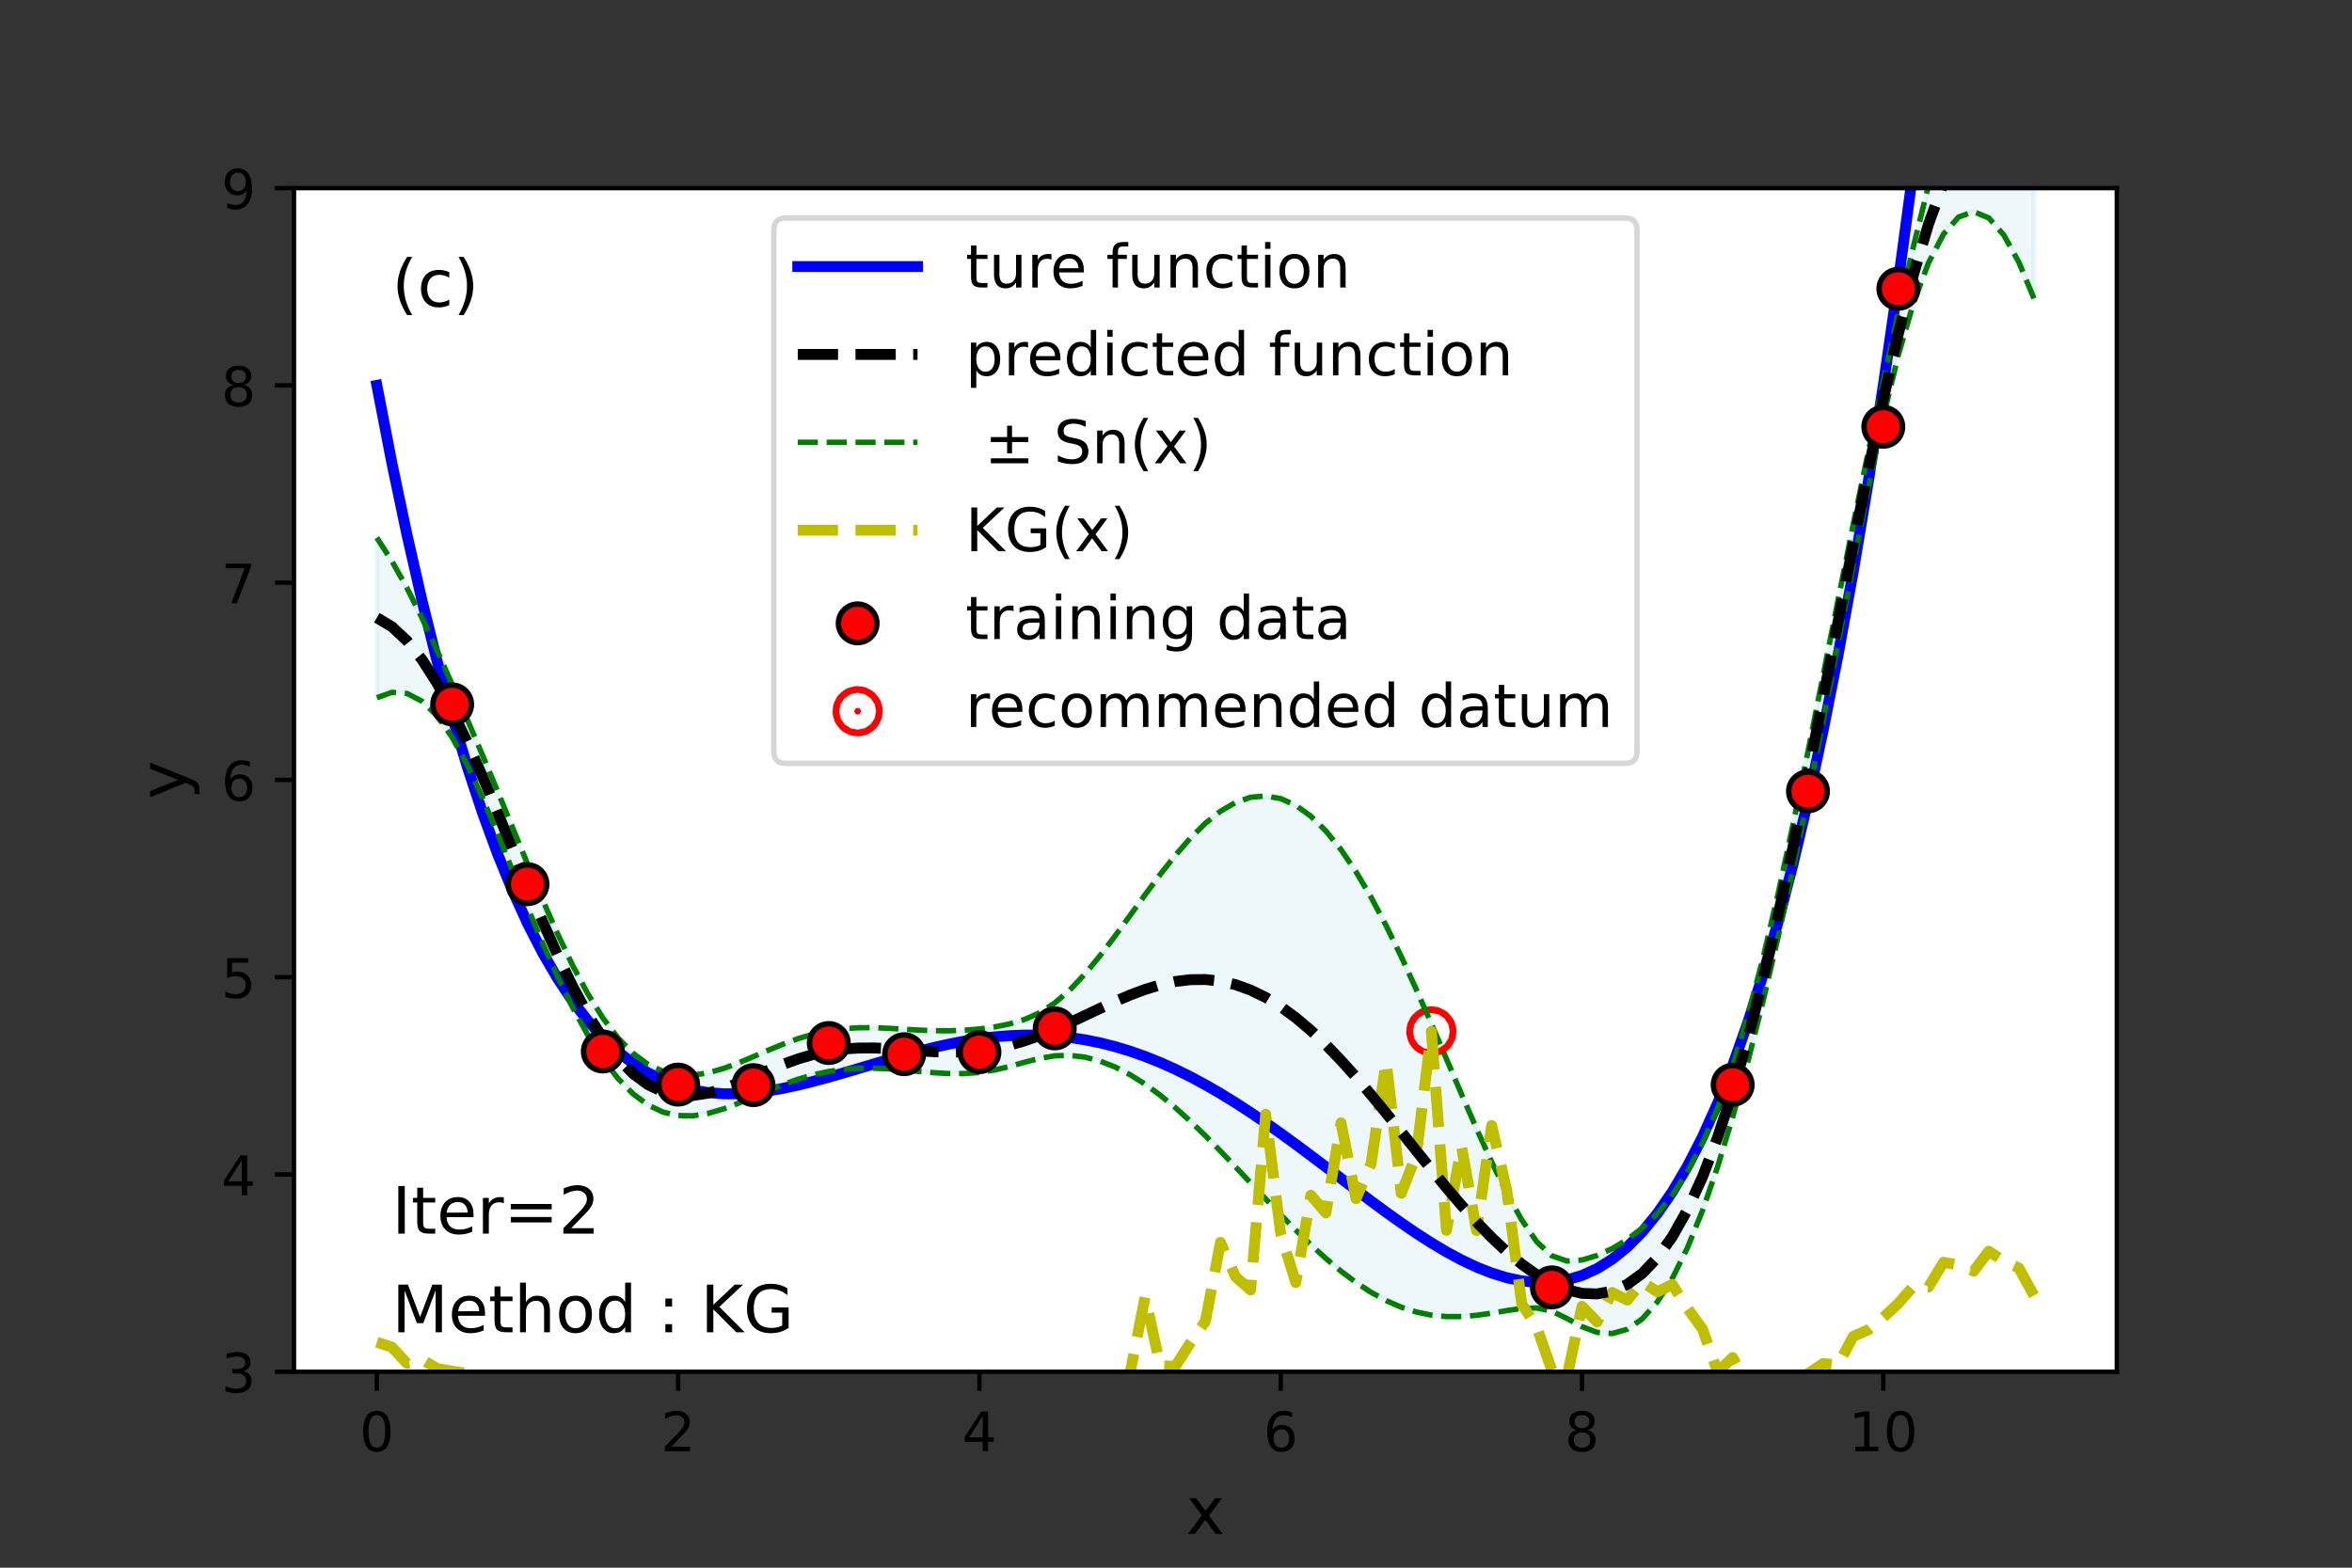 <?xml version="1.0" encoding="utf-8" standalone="no"?>
<!DOCTYPE svg PUBLIC "-//W3C//DTD SVG 1.1//EN"
  "http://www.w3.org/Graphics/SVG/1.1/DTD/svg11.dtd">
<!-- Created with matplotlib (https://matplotlib.org/) -->
<svg height="288pt" version="1.1" viewBox="0 0 432 288" width="432pt" xmlns="http://www.w3.org/2000/svg" xmlns:xlink="http://www.w3.org/1999/xlink">
 <rect x="0" y="0" width="432" height="288" fill="#333333" stroke="none"/>
 <defs>
  <style type="text/css">*{stroke-linecap:butt;stroke-linejoin:round;}</style>
 </defs>
 <g id="figure_1">
  <g id="patch_1">
   <path d="M 0 288 
L 432 288 
L 432 0 
L 0 0 
z
" style="fill:none;"/>
  </g>
  <g id="axes_1">
   <g id="patch_2">
    <path d="M 54 252 
L 388.8 252 
L 388.8 34.56 
L 54 34.56 
z
" style="fill:#ffffff;"/>
   </g>
   <g id="PolyCollection_1">
    <defs>
     <path d="M 69.218 -189.211 
L 69.218 -159.822 
L 71.985 -160.803 
L 74.752 -160.604 
L 77.519 -159.168 
L 80.286 -156.475 
L 83.053 -152.542 
L 85.82 -147.468 
L 88.587 -141.48 
L 91.354 -134.913 
L 94.121 -128.1 
L 96.888 -121.308 
L 99.655 -114.744 
L 102.421 -108.568 
L 105.188 -102.905 
L 107.955 -97.857 
L 110.722 -93.501 
L 113.489 -89.891 
L 116.256 -87.058 
L 119.023 -85.001 
L 121.79 -83.689 
L 124.557 -83.058 
L 127.324 -83.019 
L 130.091 -83.464 
L 132.858 -84.271 
L 135.625 -85.319 
L 138.392 -86.489 
L 141.159 -87.676 
L 143.926 -88.792 
L 146.693 -89.771 
L 149.46 -90.569 
L 152.226 -91.162 
L 154.993 -91.547 
L 157.76 -91.735 
L 160.527 -91.753 
L 163.294 -91.633 
L 166.061 -91.419 
L 168.828 -91.163 
L 171.595 -90.925 
L 174.362 -90.773 
L 177.129 -90.774 
L 179.896 -90.981 
L 182.663 -91.423 
L 185.43 -92.079 
L 188.197 -92.854 
L 190.964 -93.573 
L 193.731 -94.036 
L 196.498 -94.116 
L 199.264 -93.789 
L 202.031 -93.071 
L 204.798 -91.989 
L 207.565 -90.566 
L 210.332 -88.827 
L 213.099 -86.801 
L 215.866 -84.519 
L 218.633 -82.02 
L 221.4 -79.343 
L 224.167 -76.533 
L 226.934 -73.632 
L 229.701 -70.686 
L 232.468 -67.74 
L 235.235 -64.835 
L 238.002 -62.016 
L 240.769 -59.323 
L 243.536 -56.796 
L 246.302 -54.474 
L 249.069 -52.391 
L 251.836 -50.579 
L 254.603 -49.062 
L 257.37 -47.856 
L 260.137 -46.971 
L 262.904 -46.402 
L 265.671 -46.133 
L 268.438 -46.136 
L 271.205 -46.365 
L 273.972 -46.759 
L 276.739 -47.227 
L 279.506 -47.628 
L 282.273 -47.713 
L 285.04 -47.119 
L 287.807 -45.778 
L 290.574 -44.272 
L 293.34 -43.231 
L 296.107 -43.011 
L 298.874 -43.801 
L 301.641 -45.715 
L 304.408 -48.824 
L 307.175 -53.172 
L 309.942 -58.772 
L 312.709 -65.611 
L 315.476 -73.638 
L 318.243 -82.765 
L 321.01 -92.874 
L 323.777 -103.859 
L 326.544 -115.661 
L 329.311 -128.255 
L 332.078 -141.581 
L 334.845 -155.507 
L 337.612 -169.814 
L 340.379 -184.196 
L 343.145 -198.227 
L 345.912 -211.314 
L 348.679 -222.796 
L 351.446 -232.293 
L 354.213 -239.71 
L 356.98 -245.002 
L 359.747 -248.135 
L 362.514 -249.107 
L 365.281 -247.965 
L 368.048 -244.815 
L 370.815 -239.814 
L 373.582 -233.168 
L 373.582 -287.023 
L 373.582 -287.023 
L 370.815 -287.658 
L 368.048 -286.541 
L 365.281 -283.592 
L 362.514 -278.785 
L 359.747 -272.158 
L 356.98 -263.811 
L 354.213 -253.92 
L 351.446 -242.744 
L 348.679 -230.639 
L 345.912 -218.001 
L 343.145 -205.008 
L 340.379 -191.605 
L 337.612 -177.82 
L 334.845 -163.839 
L 332.078 -149.936 
L 329.311 -136.419 
L 326.544 -123.607 
L 323.777 -111.813 
L 321.01 -101.29 
L 318.243 -92.168 
L 315.476 -84.441 
L 312.709 -78.012 
L 309.942 -72.745 
L 307.175 -68.49 
L 304.408 -65.092 
L 301.641 -62.399 
L 298.874 -60.276 
L 296.107 -58.615 
L 293.34 -57.355 
L 290.574 -56.525 
L 287.807 -56.338 
L 285.04 -57.294 
L 282.273 -59.864 
L 279.506 -63.879 
L 276.739 -68.886 
L 273.972 -74.551 
L 271.205 -80.65 
L 268.438 -87.008 
L 265.671 -93.477 
L 262.904 -99.924 
L 260.137 -106.223 
L 257.37 -112.261 
L 254.603 -117.937 
L 251.836 -123.156 
L 249.069 -127.841 
L 246.302 -131.921 
L 243.536 -135.342 
L 240.769 -138.06 
L 238.002 -140.047 
L 235.235 -141.286 
L 232.468 -141.776 
L 229.701 -141.531 
L 226.934 -140.581 
L 224.167 -138.969 
L 221.4 -136.758 
L 218.633 -134.024 
L 215.866 -130.856 
L 213.099 -127.357 
L 210.332 -123.64 
L 207.565 -119.825 
L 204.798 -116.037 
L 202.031 -112.405 
L 199.264 -109.06 
L 196.498 -106.133 
L 193.731 -103.744 
L 190.964 -101.956 
L 188.197 -100.722 
L 185.43 -99.897 
L 182.663 -99.34 
L 179.896 -98.966 
L 177.129 -98.737 
L 174.362 -98.636 
L 171.595 -98.65 
L 168.828 -98.757 
L 166.061 -98.921 
L 163.294 -99.089 
L 160.527 -99.202 
L 157.76 -99.198 
L 154.993 -99.024 
L 152.226 -98.643 
L 149.46 -98.041 
L 146.693 -97.222 
L 143.926 -96.219 
L 141.159 -95.084 
L 138.392 -93.89 
L 135.625 -92.727 
L 132.858 -91.699 
L 130.091 -90.915 
L 127.324 -90.491 
L 124.557 -90.539 
L 121.79 -91.166 
L 119.023 -92.464 
L 116.256 -94.508 
L 113.489 -97.348 
L 110.722 -101.003 
L 107.955 -105.452 
L 105.188 -110.63 
L 102.421 -116.431 
L 99.655 -122.708 
L 96.888 -129.294 
L 94.121 -136.018 
L 91.354 -142.733 
L 88.587 -149.349 
L 85.82 -155.851 
L 83.053 -162.251 
L 80.286 -168.496 
L 77.519 -174.455 
L 74.752 -179.975 
L 71.985 -184.925 
L 69.218 -189.211 
z
" id="m19b0807748" style="stroke:#add8e6;stroke-opacity:0.2;"/>
    </defs>
    <g clip-path="url(#p8124b6a149)">
     <use style="fill:#add8e6;fill-opacity:0.2;stroke:#add8e6;stroke-opacity:0.2;" x="0" xlink:href="#m19b0807748" y="288"/>
    </g>
   </g>
   <g id="PathCollection_1">
    <defs>
     <path d="M 0 0.612 
C 0.162 0.612 0.318 0.548 0.433 0.433 
C 0.548 0.318 0.612 0.162 0.612 0 
C 0.612 -0.162 0.548 -0.318 0.433 -0.433 
C 0.318 -0.548 0.162 -0.612 0 -0.612 
C -0.162 -0.612 -0.318 -0.548 -0.433 -0.433 
C -0.548 -0.318 -0.612 -0.162 -0.612 0 
C -0.612 0.162 -0.548 0.318 -0.433 0.433 
C -0.318 0.548 -0.162 0.612 0 0.612 
z
" id="mcf6369f753" style="stroke:#ff0000;stroke-width:8;"/>
    </defs>
    <g clip-path="url(#p8124b6a149)">
     <use style="fill:#ff0000;stroke:#ff0000;stroke-width:8;" x="262.904" xlink:href="#mcf6369f753" y="189.481"/>
    </g>
   </g>
   <g id="matplotlib.axis_1">
    <g id="xtick_1">
     <g id="line2d_1">
      <defs>
       <path d="M 0 0 
L 0 3.5 
" id="m0b50772cfb" style="stroke:#000000;stroke-width:0.8;"/>
      </defs>
      <g>
       <use style="stroke:#000000;stroke-width:0.8;" x="69.218" xlink:href="#m0b50772cfb" y="252"/>
      </g>
     </g>
     <g id="text_1">
      <!-- 0 -->
      <g transform="translate(66.037 266.598)scale(0.1 -0.1)">
       <defs>
        <path d="M 31.781 66.406 
Q 24.172 66.406 20.328 58.906 
Q 16.5 51.422 16.5 36.375 
Q 16.5 21.391 20.328 13.891 
Q 24.172 6.391 31.781 6.391 
Q 39.453 6.391 43.281 13.891 
Q 47.125 21.391 47.125 36.375 
Q 47.125 51.422 43.281 58.906 
Q 39.453 66.406 31.781 66.406 
z
M 31.781 74.219 
Q 44.047 74.219 50.516 64.516 
Q 56.984 54.828 56.984 36.375 
Q 56.984 17.969 50.516 8.266 
Q 44.047 -1.422 31.781 -1.422 
Q 19.531 -1.422 13.062 8.266 
Q 6.594 17.969 6.594 36.375 
Q 6.594 54.828 13.062 64.516 
Q 19.531 74.219 31.781 74.219 
z
" id="DejaVuSans-48"/>
       </defs>
       <use xlink:href="#DejaVuSans-48"/>
      </g>
     </g>
    </g>
    <g id="xtick_2">
     <g id="line2d_2">
      <g>
       <use style="stroke:#000000;stroke-width:0.8;" x="124.557" xlink:href="#m0b50772cfb" y="252"/>
      </g>
     </g>
     <g id="text_2">
      <!-- 2 -->
      <g transform="translate(121.376 266.598)scale(0.1 -0.1)">
       <defs>
        <path d="M 19.188 8.297 
L 53.609 8.297 
L 53.609 0 
L 7.328 0 
L 7.328 8.297 
Q 12.938 14.109 22.625 23.891 
Q 32.328 33.688 34.812 36.531 
Q 39.547 41.844 41.422 45.531 
Q 43.312 49.219 43.312 52.781 
Q 43.312 58.594 39.234 62.25 
Q 35.156 65.922 28.609 65.922 
Q 23.969 65.922 18.812 64.312 
Q 13.672 62.703 7.812 59.422 
L 7.812 69.391 
Q 13.766 71.781 18.938 73 
Q 24.125 74.219 28.422 74.219 
Q 39.75 74.219 46.484 68.547 
Q 53.219 62.891 53.219 53.422 
Q 53.219 48.922 51.531 44.891 
Q 49.859 40.875 45.406 35.406 
Q 44.188 33.984 37.641 27.219 
Q 31.109 20.453 19.188 8.297 
z
" id="DejaVuSans-50"/>
       </defs>
       <use xlink:href="#DejaVuSans-50"/>
      </g>
     </g>
    </g>
    <g id="xtick_3">
     <g id="line2d_3">
      <g>
       <use style="stroke:#000000;stroke-width:0.8;" x="179.896" xlink:href="#m0b50772cfb" y="252"/>
      </g>
     </g>
     <g id="text_3">
      <!-- 4 -->
      <g transform="translate(176.715 266.598)scale(0.1 -0.1)">
       <defs>
        <path d="M 37.797 64.312 
L 12.891 25.391 
L 37.797 25.391 
z
M 35.203 72.906 
L 47.609 72.906 
L 47.609 25.391 
L 58.016 25.391 
L 58.016 17.188 
L 47.609 17.188 
L 47.609 0 
L 37.797 0 
L 37.797 17.188 
L 4.891 17.188 
L 4.891 26.703 
z
" id="DejaVuSans-52"/>
       </defs>
       <use xlink:href="#DejaVuSans-52"/>
      </g>
     </g>
    </g>
    <g id="xtick_4">
     <g id="line2d_4">
      <g>
       <use style="stroke:#000000;stroke-width:0.8;" x="235.235" xlink:href="#m0b50772cfb" y="252"/>
      </g>
     </g>
     <g id="text_4">
      <!-- 6 -->
      <g transform="translate(232.053 266.598)scale(0.1 -0.1)">
       <defs>
        <path d="M 33.016 40.375 
Q 26.375 40.375 22.484 35.828 
Q 18.609 31.297 18.609 23.391 
Q 18.609 15.531 22.484 10.953 
Q 26.375 6.391 33.016 6.391 
Q 39.656 6.391 43.531 10.953 
Q 47.406 15.531 47.406 23.391 
Q 47.406 31.297 43.531 35.828 
Q 39.656 40.375 33.016 40.375 
z
M 52.594 71.297 
L 52.594 62.312 
Q 48.875 64.062 45.094 64.984 
Q 41.312 65.922 37.594 65.922 
Q 27.828 65.922 22.672 59.328 
Q 17.531 52.734 16.797 39.406 
Q 19.672 43.656 24.016 45.922 
Q 28.375 48.188 33.594 48.188 
Q 44.578 48.188 50.953 41.516 
Q 57.328 34.859 57.328 23.391 
Q 57.328 12.156 50.688 5.359 
Q 44.047 -1.422 33.016 -1.422 
Q 20.359 -1.422 13.672 8.266 
Q 6.984 17.969 6.984 36.375 
Q 6.984 53.656 15.188 63.938 
Q 23.391 74.219 37.203 74.219 
Q 40.922 74.219 44.703 73.484 
Q 48.484 72.75 52.594 71.297 
z
" id="DejaVuSans-54"/>
       </defs>
       <use xlink:href="#DejaVuSans-54"/>
      </g>
     </g>
    </g>
    <g id="xtick_5">
     <g id="line2d_5">
      <g>
       <use style="stroke:#000000;stroke-width:0.8;" x="290.574" xlink:href="#m0b50772cfb" y="252"/>
      </g>
     </g>
     <g id="text_5">
      <!-- 8 -->
      <g transform="translate(287.392 266.598)scale(0.1 -0.1)">
       <defs>
        <path d="M 31.781 34.625 
Q 24.75 34.625 20.719 30.859 
Q 16.703 27.094 16.703 20.516 
Q 16.703 13.922 20.719 10.156 
Q 24.75 6.391 31.781 6.391 
Q 38.812 6.391 42.859 10.172 
Q 46.922 13.969 46.922 20.516 
Q 46.922 27.094 42.891 30.859 
Q 38.875 34.625 31.781 34.625 
z
M 21.922 38.812 
Q 15.578 40.375 12.031 44.719 
Q 8.5 49.078 8.5 55.328 
Q 8.5 64.062 14.719 69.141 
Q 20.953 74.219 31.781 74.219 
Q 42.672 74.219 48.875 69.141 
Q 55.078 64.062 55.078 55.328 
Q 55.078 49.078 51.531 44.719 
Q 48 40.375 41.703 38.812 
Q 48.828 37.156 52.797 32.312 
Q 56.781 27.484 56.781 20.516 
Q 56.781 9.906 50.312 4.234 
Q 43.844 -1.422 31.781 -1.422 
Q 19.734 -1.422 13.25 4.234 
Q 6.781 9.906 6.781 20.516 
Q 6.781 27.484 10.781 32.312 
Q 14.797 37.156 21.922 38.812 
z
M 18.312 54.391 
Q 18.312 48.734 21.844 45.562 
Q 25.391 42.391 31.781 42.391 
Q 38.141 42.391 41.719 45.562 
Q 45.312 48.734 45.312 54.391 
Q 45.312 60.062 41.719 63.234 
Q 38.141 66.406 31.781 66.406 
Q 25.391 66.406 21.844 63.234 
Q 18.312 60.062 18.312 54.391 
z
" id="DejaVuSans-56"/>
       </defs>
       <use xlink:href="#DejaVuSans-56"/>
      </g>
     </g>
    </g>
    <g id="xtick_6">
     <g id="line2d_6">
      <g>
       <use style="stroke:#000000;stroke-width:0.8;" x="345.912" xlink:href="#m0b50772cfb" y="252"/>
      </g>
     </g>
     <g id="text_6">
      <!-- 10 -->
      <g transform="translate(339.55 266.598)scale(0.1 -0.1)">
       <defs>
        <path d="M 12.406 8.297 
L 28.516 8.297 
L 28.516 63.922 
L 10.984 60.406 
L 10.984 69.391 
L 28.422 72.906 
L 38.281 72.906 
L 38.281 8.297 
L 54.391 8.297 
L 54.391 0 
L 12.406 0 
z
" id="DejaVuSans-49"/>
       </defs>
       <use xlink:href="#DejaVuSans-49"/>
       <use x="63.623" xlink:href="#DejaVuSans-48"/>
      </g>
     </g>
    </g>
    <g id="text_7">
     <!-- x -->
     <g transform="translate(217.849 281.796)scale(0.12 -0.12)">
      <defs>
       <path d="M 54.891 54.688 
L 35.109 28.078 
L 55.906 0 
L 45.312 0 
L 29.391 21.484 
L 13.484 0 
L 2.875 0 
L 24.125 28.609 
L 4.688 54.688 
L 15.281 54.688 
L 29.781 35.203 
L 44.281 54.688 
z
" id="DejaVuSans-120"/>
      </defs>
      <use xlink:href="#DejaVuSans-120"/>
     </g>
    </g>
   </g>
   <g id="matplotlib.axis_2">
    <g id="ytick_1">
     <g id="line2d_7">
      <defs>
       <path d="M 0 0 
L -3.5 0 
" id="m11e5704ee5" style="stroke:#000000;stroke-width:0.8;"/>
      </defs>
      <g>
       <use style="stroke:#000000;stroke-width:0.8;" x="54" xlink:href="#m11e5704ee5" y="252"/>
      </g>
     </g>
     <g id="text_8">
      <!-- 3 -->
      <g transform="translate(40.638 255.799)scale(0.1 -0.1)">
       <defs>
        <path d="M 40.578 39.312 
Q 47.656 37.797 51.625 33 
Q 55.609 28.219 55.609 21.188 
Q 55.609 10.406 48.188 4.484 
Q 40.766 -1.422 27.094 -1.422 
Q 22.516 -1.422 17.656 -0.516 
Q 12.797 0.391 7.625 2.203 
L 7.625 11.719 
Q 11.719 9.328 16.594 8.109 
Q 21.484 6.891 26.812 6.891 
Q 36.078 6.891 40.938 10.547 
Q 45.797 14.203 45.797 21.188 
Q 45.797 27.641 41.281 31.266 
Q 36.766 34.906 28.719 34.906 
L 20.219 34.906 
L 20.219 43.016 
L 29.109 43.016 
Q 36.375 43.016 40.234 45.922 
Q 44.094 48.828 44.094 54.297 
Q 44.094 59.906 40.109 62.906 
Q 36.141 65.922 28.719 65.922 
Q 24.656 65.922 20.016 65.031 
Q 15.375 64.156 9.812 62.312 
L 9.812 71.094 
Q 15.438 72.656 20.344 73.438 
Q 25.25 74.219 29.594 74.219 
Q 40.828 74.219 47.359 69.109 
Q 53.906 64.016 53.906 55.328 
Q 53.906 49.266 50.438 45.094 
Q 46.969 40.922 40.578 39.312 
z
" id="DejaVuSans-51"/>
       </defs>
       <use xlink:href="#DejaVuSans-51"/>
      </g>
     </g>
    </g>
    <g id="ytick_2">
     <g id="line2d_8">
      <g>
       <use style="stroke:#000000;stroke-width:0.8;" x="54" xlink:href="#m11e5704ee5" y="215.76"/>
      </g>
     </g>
     <g id="text_9">
      <!-- 4 -->
      <g transform="translate(40.638 219.559)scale(0.1 -0.1)">
       <use xlink:href="#DejaVuSans-52"/>
      </g>
     </g>
    </g>
    <g id="ytick_3">
     <g id="line2d_9">
      <g>
       <use style="stroke:#000000;stroke-width:0.8;" x="54" xlink:href="#m11e5704ee5" y="179.52"/>
      </g>
     </g>
     <g id="text_10">
      <!-- 5 -->
      <g transform="translate(40.638 183.319)scale(0.1 -0.1)">
       <defs>
        <path d="M 10.797 72.906 
L 49.516 72.906 
L 49.516 64.594 
L 19.828 64.594 
L 19.828 46.734 
Q 21.969 47.469 24.109 47.828 
Q 26.266 48.188 28.422 48.188 
Q 40.625 48.188 47.75 41.5 
Q 54.891 34.812 54.891 23.391 
Q 54.891 11.625 47.562 5.094 
Q 40.234 -1.422 26.906 -1.422 
Q 22.312 -1.422 17.547 -0.641 
Q 12.797 0.141 7.719 1.703 
L 7.719 11.625 
Q 12.109 9.234 16.797 8.062 
Q 21.484 6.891 26.703 6.891 
Q 35.156 6.891 40.078 11.328 
Q 45.016 15.766 45.016 23.391 
Q 45.016 31 40.078 35.438 
Q 35.156 39.891 26.703 39.891 
Q 22.75 39.891 18.812 39.016 
Q 14.891 38.141 10.797 36.281 
z
" id="DejaVuSans-53"/>
       </defs>
       <use xlink:href="#DejaVuSans-53"/>
      </g>
     </g>
    </g>
    <g id="ytick_4">
     <g id="line2d_10">
      <g>
       <use style="stroke:#000000;stroke-width:0.8;" x="54" xlink:href="#m11e5704ee5" y="143.28"/>
      </g>
     </g>
     <g id="text_11">
      <!-- 6 -->
      <g transform="translate(40.638 147.079)scale(0.1 -0.1)">
       <use xlink:href="#DejaVuSans-54"/>
      </g>
     </g>
    </g>
    <g id="ytick_5">
     <g id="line2d_11">
      <g>
       <use style="stroke:#000000;stroke-width:0.8;" x="54" xlink:href="#m11e5704ee5" y="107.04"/>
      </g>
     </g>
     <g id="text_12">
      <!-- 7 -->
      <g transform="translate(40.638 110.839)scale(0.1 -0.1)">
       <defs>
        <path d="M 8.203 72.906 
L 55.078 72.906 
L 55.078 68.703 
L 28.609 0 
L 18.312 0 
L 43.219 64.594 
L 8.203 64.594 
z
" id="DejaVuSans-55"/>
       </defs>
       <use xlink:href="#DejaVuSans-55"/>
      </g>
     </g>
    </g>
    <g id="ytick_6">
     <g id="line2d_12">
      <g>
       <use style="stroke:#000000;stroke-width:0.8;" x="54" xlink:href="#m11e5704ee5" y="70.8"/>
      </g>
     </g>
     <g id="text_13">
      <!-- 8 -->
      <g transform="translate(40.638 74.599)scale(0.1 -0.1)">
       <use xlink:href="#DejaVuSans-56"/>
      </g>
     </g>
    </g>
    <g id="ytick_7">
     <g id="line2d_13">
      <g>
       <use style="stroke:#000000;stroke-width:0.8;" x="54" xlink:href="#m11e5704ee5" y="34.56"/>
      </g>
     </g>
     <g id="text_14">
      <!-- 9 -->
      <g transform="translate(40.638 38.359)scale(0.1 -0.1)">
       <defs>
        <path d="M 10.984 1.516 
L 10.984 10.5 
Q 14.703 8.734 18.5 7.812 
Q 22.312 6.891 25.984 6.891 
Q 35.75 6.891 40.891 13.453 
Q 46.047 20.016 46.781 33.406 
Q 43.953 29.203 39.594 26.953 
Q 35.25 24.703 29.984 24.703 
Q 19.047 24.703 12.672 31.312 
Q 6.297 37.938 6.297 49.422 
Q 6.297 60.641 12.938 67.422 
Q 19.578 74.219 30.609 74.219 
Q 43.266 74.219 49.922 64.516 
Q 56.594 54.828 56.594 36.375 
Q 56.594 19.141 48.406 8.859 
Q 40.234 -1.422 26.422 -1.422 
Q 22.703 -1.422 18.891 -0.688 
Q 15.094 0.047 10.984 1.516 
z
M 30.609 32.422 
Q 37.25 32.422 41.125 36.953 
Q 45.016 41.5 45.016 49.422 
Q 45.016 57.281 41.125 61.844 
Q 37.25 66.406 30.609 66.406 
Q 23.969 66.406 20.094 61.844 
Q 16.219 57.281 16.219 49.422 
Q 16.219 41.5 20.094 36.953 
Q 23.969 32.422 30.609 32.422 
z
" id="DejaVuSans-57"/>
       </defs>
       <use xlink:href="#DejaVuSans-57"/>
      </g>
     </g>
    </g>
    <g id="text_15">
     <!-- y -->
     <g transform="translate(34.142 146.831)rotate(-90)scale(0.12 -0.12)">
      <defs>
       <path d="M 32.172 -5.078 
Q 28.375 -14.844 24.75 -17.812 
Q 21.141 -20.797 15.094 -20.797 
L 7.906 -20.797 
L 7.906 -13.281 
L 13.188 -13.281 
Q 16.891 -13.281 18.938 -11.516 
Q 21 -9.766 23.484 -3.219 
L 25.094 0.875 
L 2.984 54.688 
L 12.5 54.688 
L 29.594 11.922 
L 46.688 54.688 
L 56.203 54.688 
z
" id="DejaVuSans-121"/>
      </defs>
      <use xlink:href="#DejaVuSans-121"/>
     </g>
    </g>
   </g>
   <g id="line2d_14">
    <path clip-path="url(#p8124b6a149)" d="M 69.218 70.8 
L 71.985 85.084 
L 74.752 98.255 
L 77.519 110.365 
L 80.286 121.466 
L 83.053 131.608 
L 85.82 140.842 
L 88.587 149.214 
L 91.354 156.771 
L 94.121 163.561 
L 96.888 169.626 
L 99.655 175.012 
L 102.421 179.761 
L 105.188 183.913 
L 107.955 187.509 
L 110.722 190.589 
L 113.489 193.19 
L 116.256 195.349 
L 119.023 197.101 
L 121.79 198.482 
L 124.557 199.524 
L 127.324 200.261 
L 130.091 200.723 
L 132.858 200.94 
L 135.625 200.941 
L 138.392 200.754 
L 141.159 200.406 
L 143.926 199.922 
L 146.693 199.327 
L 149.46 198.643 
L 152.226 197.894 
L 154.993 197.099 
L 157.76 196.279 
L 160.527 195.453 
L 163.294 194.638 
L 166.061 193.851 
L 168.828 193.106 
L 171.595 192.419 
L 174.362 191.803 
L 177.129 191.268 
L 179.896 190.827 
L 182.663 190.488 
L 185.43 190.261 
L 188.197 190.153 
L 190.964 190.17 
L 193.731 190.317 
L 196.498 190.599 
L 199.264 191.018 
L 202.031 191.576 
L 204.798 192.273 
L 207.565 193.11 
L 210.332 194.084 
L 213.099 195.194 
L 215.866 196.434 
L 218.633 197.8 
L 221.4 199.287 
L 224.167 200.885 
L 226.934 202.589 
L 229.701 204.386 
L 232.468 206.268 
L 235.235 208.222 
L 238.002 210.235 
L 240.769 212.294 
L 243.536 214.383 
L 246.302 216.485 
L 249.069 218.584 
L 251.836 220.661 
L 254.603 222.696 
L 257.37 224.668 
L 260.137 226.556 
L 262.904 228.335 
L 265.671 229.983 
L 268.438 231.473 
L 271.205 232.78 
L 273.972 233.875 
L 276.739 234.729 
L 279.506 235.314 
L 282.273 235.598 
L 285.04 235.548 
L 287.807 235.132 
L 290.574 234.315 
L 293.34 233.061 
L 296.107 231.335 
L 298.874 229.098 
L 301.641 226.31 
L 304.408 222.933 
L 307.175 218.925 
L 309.942 214.244 
L 312.709 208.846 
L 315.476 202.686 
L 318.243 195.719 
L 321.01 187.899 
L 323.777 179.176 
L 326.544 169.503 
L 329.311 158.828 
L 332.078 147.101 
L 334.845 134.269 
L 337.612 120.278 
L 340.379 105.074 
L 343.145 88.6 
L 345.912 70.8 
L 348.679 51.616 
L 351.446 30.987 
L 354.213 8.855 
L 355.364 -1 
" style="fill:none;stroke:#0000ff;stroke-linecap:square;stroke-width:2;"/>
   </g>
   <g id="line2d_15">
    <path clip-path="url(#p8124b6a149)" d="M 69.218 128.178 
L 71.985 127.197 
L 74.752 127.396 
L 77.519 128.832 
L 80.286 131.525 
L 83.053 135.458 
L 85.82 140.532 
L 88.587 146.52 
L 91.354 153.087 
L 94.121 159.9 
L 96.888 166.692 
L 99.655 173.256 
L 102.421 179.432 
L 105.188 185.095 
L 107.955 190.143 
L 110.722 194.499 
L 113.489 198.109 
L 116.256 200.942 
L 119.023 202.999 
L 121.79 204.311 
L 124.557 204.942 
L 127.324 204.981 
L 130.091 204.536 
L 132.858 203.729 
L 135.625 202.681 
L 138.392 201.511 
L 141.159 200.324 
L 143.926 199.208 
L 146.693 198.229 
L 149.46 197.431 
L 152.226 196.838 
L 154.993 196.453 
L 157.76 196.265 
L 160.527 196.247 
L 163.294 196.367 
L 166.061 196.581 
L 168.828 196.837 
L 171.595 197.075 
L 174.362 197.227 
L 177.129 197.226 
L 179.896 197.019 
L 182.663 196.577 
L 185.43 195.921 
L 188.197 195.146 
L 190.964 194.427 
L 193.731 193.964 
L 196.498 193.884 
L 199.264 194.211 
L 202.031 194.929 
L 204.798 196.011 
L 207.565 197.434 
L 210.332 199.173 
L 213.099 201.199 
L 215.866 203.481 
L 218.633 205.98 
L 221.4 208.657 
L 224.167 211.467 
L 226.934 214.368 
L 229.701 217.314 
L 232.468 220.26 
L 235.235 223.165 
L 238.002 225.984 
L 240.769 228.677 
L 243.536 231.204 
L 246.302 233.526 
L 249.069 235.609 
L 251.836 237.421 
L 254.603 238.938 
L 257.37 240.144 
L 260.137 241.029 
L 262.904 241.598 
L 265.671 241.867 
L 268.438 241.864 
L 271.205 241.635 
L 273.972 241.241 
L 276.739 240.773 
L 279.506 240.372 
L 282.273 240.287 
L 285.04 240.881 
L 287.807 242.222 
L 290.574 243.728 
L 293.34 244.769 
L 296.107 244.989 
L 298.874 244.199 
L 301.641 242.285 
L 304.408 239.176 
L 307.175 234.828 
L 309.942 229.228 
L 312.709 222.389 
L 315.476 214.362 
L 318.243 205.235 
L 321.01 195.126 
L 323.777 184.141 
L 326.544 172.339 
L 329.311 159.745 
L 332.078 146.419 
L 334.845 132.493 
L 337.612 118.186 
L 340.379 103.804 
L 343.145 89.773 
L 345.912 76.686 
L 348.679 65.204 
L 351.446 55.707 
L 354.213 48.29 
L 356.98 42.998 
L 359.747 39.865 
L 362.514 38.893 
L 365.281 40.035 
L 368.048 43.185 
L 370.815 48.186 
L 373.582 54.832 
" style="fill:none;stroke:#008000;stroke-dasharray:3.7,1.6;stroke-dashoffset:0;"/>
   </g>
   <g id="line2d_16">
    <path clip-path="url(#p8124b6a149)" d="M 69.218 98.789 
L 71.985 103.075 
L 74.752 108.025 
L 77.519 113.545 
L 80.286 119.504 
L 83.053 125.749 
L 85.82 132.149 
L 88.587 138.651 
L 91.354 145.267 
L 94.121 151.982 
L 96.888 158.706 
L 99.655 165.292 
L 102.421 171.569 
L 105.188 177.37 
L 107.955 182.548 
L 110.722 186.997 
L 113.489 190.652 
L 116.256 193.492 
L 119.023 195.536 
L 121.79 196.834 
L 124.557 197.461 
L 127.324 197.509 
L 130.091 197.085 
L 132.858 196.301 
L 135.625 195.273 
L 138.392 194.11 
L 141.159 192.916 
L 143.926 191.781 
L 146.693 190.778 
L 149.46 189.959 
L 152.226 189.357 
L 154.993 188.976 
L 157.76 188.802 
L 160.527 188.798 
L 163.294 188.911 
L 166.061 189.079 
L 168.828 189.243 
L 171.595 189.35 
L 174.362 189.364 
L 177.129 189.263 
L 179.896 189.034 
L 182.663 188.66 
L 185.43 188.103 
L 188.197 187.278 
L 190.964 186.044 
L 193.731 184.256 
L 196.498 181.867 
L 199.264 178.94 
L 202.031 175.595 
L 204.798 171.963 
L 207.565 168.175 
L 210.332 164.36 
L 213.099 160.643 
L 215.866 157.144 
L 218.633 153.976 
L 221.4 151.242 
L 224.167 149.031 
L 226.934 147.419 
L 229.701 146.469 
L 232.468 146.224 
L 235.235 146.714 
L 238.002 147.953 
L 240.769 149.94 
L 243.536 152.658 
L 246.302 156.079 
L 249.069 160.159 
L 251.836 164.844 
L 254.603 170.063 
L 257.37 175.739 
L 260.137 181.777 
L 262.904 188.076 
L 265.671 194.523 
L 268.438 200.992 
L 271.205 207.351 
L 273.972 213.449 
L 276.739 219.114 
L 279.506 224.121 
L 282.273 228.136 
L 285.04 230.706 
L 287.807 231.662 
L 290.574 231.475 
L 293.34 230.645 
L 296.107 229.385 
L 298.874 227.724 
L 301.641 225.601 
L 304.408 222.908 
L 307.175 219.51 
L 309.942 215.255 
L 312.709 209.988 
L 315.476 203.559 
L 318.243 195.832 
L 321.01 186.71 
L 323.777 176.187 
L 326.544 164.393 
L 329.311 151.581 
L 332.078 138.064 
L 334.845 124.161 
L 337.612 110.18 
L 340.379 96.395 
L 343.145 82.992 
L 345.912 69.999 
L 348.679 57.361 
L 351.446 45.256 
L 354.213 34.08 
L 356.98 24.189 
L 359.747 15.842 
L 362.514 9.215 
L 365.281 4.408 
L 368.048 1.459 
L 370.815 0.342 
L 373.582 0.977 
" style="fill:none;stroke:#008000;stroke-dasharray:3.7,1.6;stroke-dashoffset:0;"/>
   </g>
   <g id="line2d_17">
    <path clip-path="url(#p8124b6a149)" d="M 69.218 246.574 
L 71.985 247.486 
L 74.752 250.46 
L 77.519 249.783 
L 80.286 251.397 
L 83.053 251.904 
L 85.82 252.3 
L 88.587 252.597 
L 91.354 253.217 
L 94.121 253.665 
L 96.888 254.28 
L 99.655 254.417 
L 102.421 254.665 
L 105.188 254.405 
L 107.955 254.626 
L 110.722 254.281 
L 113.489 254.684 
L 116.256 253.735 
L 119.023 254.502 
L 121.79 254.345 
L 124.557 254.126 
L 127.324 254.231 
L 130.091 254.378 
L 132.858 254.534 
L 135.625 254.173 
L 138.392 253.694 
L 141.159 254.166 
L 143.926 254.203 
L 146.693 254.077 
L 149.46 254.363 
L 152.226 254.299 
L 154.993 254.392 
L 157.76 254.414 
L 160.527 254.462 
L 163.294 254.515 
L 166.061 254.561 
L 168.828 254.335 
L 171.595 254.29 
L 174.362 254.53 
L 177.129 254.418 
L 179.896 254.36 
L 182.663 254.399 
L 185.43 254.446 
L 188.197 254.528 
L 190.964 254.638 
L 193.731 254.793 
L 196.498 254.561 
L 199.264 254.496 
L 202.031 254.432 
L 204.798 253.967 
L 207.565 252.227 
L 210.332 238.24 
L 213.099 250.897 
L 215.866 251.016 
L 218.633 246.692 
L 221.4 242.72 
L 224.167 228.242 
L 226.934 234.547 
L 229.701 236.984 
L 232.468 204.697 
L 235.235 226.678 
L 238.002 235.621 
L 240.769 219.574 
L 243.536 222.818 
L 246.302 206.277 
L 249.069 220.205 
L 251.836 213.737 
L 254.603 194.973 
L 257.37 219.211 
L 260.137 212.19 
L 262.904 189.481 
L 265.671 226.022 
L 268.438 210.606 
L 271.205 226.073 
L 273.972 206.762 
L 276.739 218.605 
L 279.506 239.543 
L 282.273 243.824 
L 285.04 251.771 
L 287.807 252.96 
L 290.574 239.991 
L 293.34 242.847 
L 296.107 237.445 
L 298.874 238.83 
L 301.641 235.489 
L 304.408 237.306 
L 307.175 235.982 
L 309.942 240.353 
L 312.709 244.166 
L 315.476 252.047 
L 318.243 249.397 
L 321.01 254.643 
L 323.777 254.997 
L 326.544 253.412 
L 329.311 253.215 
L 332.078 252.374 
L 334.845 250.498 
L 337.612 250.761 
L 340.379 245.513 
L 343.145 244.304 
L 345.912 242.035 
L 348.679 239.453 
L 351.446 236.266 
L 354.213 236.447 
L 356.98 231.892 
L 359.747 232.401 
L 362.514 233.514 
L 365.281 229.857 
L 368.048 231.684 
L 370.815 232.954 
L 373.582 238.007 
" style="fill:none;stroke:#bfbf00;stroke-dasharray:7.4,3.2;stroke-dashoffset:0;stroke-width:2;"/>
   </g>
   <g id="patch_3">
    <path d="M 54 252 
L 54 34.56 
" style="fill:none;stroke:#000000;stroke-linecap:square;stroke-linejoin:miter;stroke-width:0.8;"/>
   </g>
   <g id="patch_4">
    <path d="M 388.8 252 
L 388.8 34.56 
" style="fill:none;stroke:#000000;stroke-linecap:square;stroke-linejoin:miter;stroke-width:0.8;"/>
   </g>
   <g id="patch_5">
    <path d="M 54 252 
L 388.8 252 
" style="fill:none;stroke:#000000;stroke-linecap:square;stroke-linejoin:miter;stroke-width:0.8;"/>
   </g>
   <g id="patch_6">
    <path d="M 54 34.56 
L 388.8 34.56 
" style="fill:none;stroke:#000000;stroke-linecap:square;stroke-linejoin:miter;stroke-width:0.8;"/>
   </g>
   <g id="text_16">
    <!-- Method : KG -->
    <g transform="translate(71.985 244.752)scale(0.12 -0.12)">
     <defs>
      <path d="M 9.812 72.906 
L 24.516 72.906 
L 43.109 23.297 
L 61.812 72.906 
L 76.516 72.906 
L 76.516 0 
L 66.891 0 
L 66.891 64.016 
L 48.094 14.016 
L 38.188 14.016 
L 19.391 64.016 
L 19.391 0 
L 9.812 0 
z
" id="DejaVuSans-77"/>
      <path d="M 56.203 29.594 
L 56.203 25.203 
L 14.891 25.203 
Q 15.484 15.922 20.484 11.062 
Q 25.484 6.203 34.422 6.203 
Q 39.594 6.203 44.453 7.469 
Q 49.312 8.734 54.109 11.281 
L 54.109 2.781 
Q 49.266 0.734 44.188 -0.344 
Q 39.109 -1.422 33.891 -1.422 
Q 20.797 -1.422 13.156 6.188 
Q 5.516 13.812 5.516 26.812 
Q 5.516 40.234 12.766 48.109 
Q 20.016 56 32.328 56 
Q 43.359 56 49.781 48.891 
Q 56.203 41.797 56.203 29.594 
z
M 47.219 32.234 
Q 47.125 39.594 43.094 43.984 
Q 39.062 48.391 32.422 48.391 
Q 24.906 48.391 20.391 44.141 
Q 15.875 39.891 15.188 32.172 
z
" id="DejaVuSans-101"/>
      <path d="M 18.312 70.219 
L 18.312 54.688 
L 36.812 54.688 
L 36.812 47.703 
L 18.312 47.703 
L 18.312 18.016 
Q 18.312 11.328 20.141 9.422 
Q 21.969 7.516 27.594 7.516 
L 36.812 7.516 
L 36.812 0 
L 27.594 0 
Q 17.188 0 13.234 3.875 
Q 9.281 7.766 9.281 18.016 
L 9.281 47.703 
L 2.688 47.703 
L 2.688 54.688 
L 9.281 54.688 
L 9.281 70.219 
z
" id="DejaVuSans-116"/>
      <path d="M 54.891 33.016 
L 54.891 0 
L 45.906 0 
L 45.906 32.719 
Q 45.906 40.484 42.875 44.328 
Q 39.844 48.188 33.797 48.188 
Q 26.516 48.188 22.312 43.547 
Q 18.109 38.922 18.109 30.906 
L 18.109 0 
L 9.078 0 
L 9.078 75.984 
L 18.109 75.984 
L 18.109 46.188 
Q 21.344 51.125 25.703 53.562 
Q 30.078 56 35.797 56 
Q 45.219 56 50.047 50.172 
Q 54.891 44.344 54.891 33.016 
z
" id="DejaVuSans-104"/>
      <path d="M 30.609 48.391 
Q 23.391 48.391 19.188 42.75 
Q 14.984 37.109 14.984 27.297 
Q 14.984 17.484 19.156 11.844 
Q 23.344 6.203 30.609 6.203 
Q 37.797 6.203 41.984 11.859 
Q 46.188 17.531 46.188 27.297 
Q 46.188 37.016 41.984 42.703 
Q 37.797 48.391 30.609 48.391 
z
M 30.609 56 
Q 42.328 56 49.016 48.375 
Q 55.719 40.766 55.719 27.297 
Q 55.719 13.875 49.016 6.219 
Q 42.328 -1.422 30.609 -1.422 
Q 18.844 -1.422 12.172 6.219 
Q 5.516 13.875 5.516 27.297 
Q 5.516 40.766 12.172 48.375 
Q 18.844 56 30.609 56 
z
" id="DejaVuSans-111"/>
      <path d="M 45.406 46.391 
L 45.406 75.984 
L 54.391 75.984 
L 54.391 0 
L 45.406 0 
L 45.406 8.203 
Q 42.578 3.328 38.25 0.953 
Q 33.938 -1.422 27.875 -1.422 
Q 17.969 -1.422 11.734 6.484 
Q 5.516 14.406 5.516 27.297 
Q 5.516 40.188 11.734 48.094 
Q 17.969 56 27.875 56 
Q 33.938 56 38.25 53.625 
Q 42.578 51.266 45.406 46.391 
z
M 14.797 27.297 
Q 14.797 17.391 18.875 11.75 
Q 22.953 6.109 30.078 6.109 
Q 37.203 6.109 41.297 11.75 
Q 45.406 17.391 45.406 27.297 
Q 45.406 37.203 41.297 42.844 
Q 37.203 48.484 30.078 48.484 
Q 22.953 48.484 18.875 42.844 
Q 14.797 37.203 14.797 27.297 
z
" id="DejaVuSans-100"/>
      <path id="DejaVuSans-32"/>
      <path d="M 11.719 12.406 
L 22.016 12.406 
L 22.016 0 
L 11.719 0 
z
M 11.719 51.703 
L 22.016 51.703 
L 22.016 39.312 
L 11.719 39.312 
z
" id="DejaVuSans-58"/>
      <path d="M 9.812 72.906 
L 19.672 72.906 
L 19.672 42.094 
L 52.391 72.906 
L 65.094 72.906 
L 28.906 38.922 
L 67.672 0 
L 54.688 0 
L 19.672 35.109 
L 19.672 0 
L 9.812 0 
z
" id="DejaVuSans-75"/>
      <path d="M 59.516 10.406 
L 59.516 29.984 
L 43.406 29.984 
L 43.406 38.094 
L 69.281 38.094 
L 69.281 6.781 
Q 63.578 2.734 56.688 0.656 
Q 49.812 -1.422 42 -1.422 
Q 24.906 -1.422 15.25 8.562 
Q 5.609 18.562 5.609 36.375 
Q 5.609 54.25 15.25 64.234 
Q 24.906 74.219 42 74.219 
Q 49.125 74.219 55.547 72.453 
Q 61.969 70.703 67.391 67.281 
L 67.391 56.781 
Q 61.922 61.422 55.766 63.766 
Q 49.609 66.109 42.828 66.109 
Q 29.438 66.109 22.719 58.641 
Q 16.016 51.172 16.016 36.375 
Q 16.016 21.625 22.719 14.156 
Q 29.438 6.688 42.828 6.688 
Q 48.047 6.688 52.141 7.594 
Q 56.25 8.5 59.516 10.406 
z
" id="DejaVuSans-71"/>
     </defs>
     <use xlink:href="#DejaVuSans-77"/>
     <use x="86.279" xlink:href="#DejaVuSans-101"/>
     <use x="147.803" xlink:href="#DejaVuSans-116"/>
     <use x="187.012" xlink:href="#DejaVuSans-104"/>
     <use x="250.391" xlink:href="#DejaVuSans-111"/>
     <use x="311.572" xlink:href="#DejaVuSans-100"/>
     <use x="375.049" xlink:href="#DejaVuSans-32"/>
     <use x="406.836" xlink:href="#DejaVuSans-58"/>
     <use x="440.527" xlink:href="#DejaVuSans-32"/>
     <use x="472.314" xlink:href="#DejaVuSans-75"/>
     <use x="537.891" xlink:href="#DejaVuSans-71"/>
    </g>
   </g>
   <g id="text_17">
    <!-- Iter=2 -->
    <g transform="translate(71.985 226.632)scale(0.12 -0.12)">
     <defs>
      <path d="M 9.812 72.906 
L 19.672 72.906 
L 19.672 0 
L 9.812 0 
z
" id="DejaVuSans-73"/>
      <path d="M 41.109 46.297 
Q 39.594 47.172 37.812 47.578 
Q 36.031 48 33.891 48 
Q 26.266 48 22.188 43.047 
Q 18.109 38.094 18.109 28.812 
L 18.109 0 
L 9.078 0 
L 9.078 54.688 
L 18.109 54.688 
L 18.109 46.188 
Q 20.953 51.172 25.484 53.578 
Q 30.031 56 36.531 56 
Q 37.453 56 38.578 55.875 
Q 39.703 55.766 41.062 55.516 
z
" id="DejaVuSans-114"/>
      <path d="M 10.594 45.406 
L 73.188 45.406 
L 73.188 37.203 
L 10.594 37.203 
z
M 10.594 25.484 
L 73.188 25.484 
L 73.188 17.188 
L 10.594 17.188 
z
" id="DejaVuSans-61"/>
     </defs>
     <use xlink:href="#DejaVuSans-73"/>
     <use x="29.492" xlink:href="#DejaVuSans-116"/>
     <use x="68.701" xlink:href="#DejaVuSans-101"/>
     <use x="130.225" xlink:href="#DejaVuSans-114"/>
     <use x="171.338" xlink:href="#DejaVuSans-61"/>
     <use x="255.127" xlink:href="#DejaVuSans-50"/>
    </g>
   </g>
   <g id="text_18">
    <!-- (c) -->
    <g transform="translate(71.985 56.304)scale(0.12 -0.12)">
     <defs>
      <path d="M 31 75.875 
Q 24.469 64.656 21.281 53.656 
Q 18.109 42.672 18.109 31.391 
Q 18.109 20.125 21.312 9.062 
Q 24.516 -2 31 -13.188 
L 23.188 -13.188 
Q 15.875 -1.703 12.234 9.375 
Q 8.594 20.453 8.594 31.391 
Q 8.594 42.281 12.203 53.312 
Q 15.828 64.359 23.188 75.875 
z
" id="DejaVuSans-40"/>
      <path d="M 48.781 52.594 
L 48.781 44.188 
Q 44.969 46.297 41.141 47.344 
Q 37.312 48.391 33.406 48.391 
Q 24.656 48.391 19.812 42.844 
Q 14.984 37.312 14.984 27.297 
Q 14.984 17.281 19.812 11.734 
Q 24.656 6.203 33.406 6.203 
Q 37.312 6.203 41.141 7.25 
Q 44.969 8.297 48.781 10.406 
L 48.781 2.094 
Q 45.016 0.344 40.984 -0.531 
Q 36.969 -1.422 32.422 -1.422 
Q 20.062 -1.422 12.781 6.344 
Q 5.516 14.109 5.516 27.297 
Q 5.516 40.672 12.859 48.328 
Q 20.219 56 33.016 56 
Q 37.156 56 41.109 55.141 
Q 45.062 54.297 48.781 52.594 
z
" id="DejaVuSans-99"/>
      <path d="M 8.016 75.875 
L 15.828 75.875 
Q 23.141 64.359 26.781 53.312 
Q 30.422 42.281 30.422 31.391 
Q 30.422 20.453 26.781 9.375 
Q 23.141 -1.703 15.828 -13.188 
L 8.016 -13.188 
Q 14.5 -2 17.703 9.062 
Q 20.906 20.125 20.906 31.391 
Q 20.906 42.672 17.703 53.656 
Q 14.5 64.656 8.016 75.875 
z
" id="DejaVuSans-41"/>
     </defs>
     <use xlink:href="#DejaVuSans-40"/>
     <use x="39.014" xlink:href="#DejaVuSans-99"/>
     <use x="93.994" xlink:href="#DejaVuSans-41"/>
    </g>
   </g>
   <g id="legend_1">
    <g id="patch_7">
     <path d="M 144.328 140.236 
L 298.472 140.236 
Q 300.672 140.236 300.672 138.036 
L 300.672 42.26 
Q 300.672 40.06 298.472 40.06 
L 144.328 40.06 
Q 142.128 40.06 142.128 42.26 
L 142.128 138.036 
Q 142.128 140.236 144.328 140.236 
z
" style="fill:#ffffff;opacity:0.8;stroke:#cccccc;stroke-linejoin:miter;"/>
    </g>
    <g id="line2d_18">
     <path d="M 146.528 48.968 
L 168.528 48.968 
" style="fill:none;stroke:#0000ff;stroke-linecap:square;stroke-width:2;"/>
    </g>
    <g id="line2d_19"/>
    <g id="text_19">
     <!-- ture function -->
     <g transform="translate(177.328 52.818)scale(0.11 -0.11)">
      <defs>
       <path d="M 8.5 21.578 
L 8.5 54.688 
L 17.484 54.688 
L 17.484 21.922 
Q 17.484 14.156 20.5 10.266 
Q 23.531 6.391 29.594 6.391 
Q 36.859 6.391 41.078 11.031 
Q 45.312 15.672 45.312 23.688 
L 45.312 54.688 
L 54.297 54.688 
L 54.297 0 
L 45.312 0 
L 45.312 8.406 
Q 42.047 3.422 37.719 1 
Q 33.406 -1.422 27.688 -1.422 
Q 18.266 -1.422 13.375 4.438 
Q 8.5 10.297 8.5 21.578 
z
M 31.109 56 
z
" id="DejaVuSans-117"/>
       <path d="M 37.109 75.984 
L 37.109 68.5 
L 28.516 68.5 
Q 23.688 68.5 21.797 66.547 
Q 19.922 64.594 19.922 59.516 
L 19.922 54.688 
L 34.719 54.688 
L 34.719 47.703 
L 19.922 47.703 
L 19.922 0 
L 10.891 0 
L 10.891 47.703 
L 2.297 47.703 
L 2.297 54.688 
L 10.891 54.688 
L 10.891 58.5 
Q 10.891 67.625 15.141 71.797 
Q 19.391 75.984 28.609 75.984 
z
" id="DejaVuSans-102"/>
       <path d="M 54.891 33.016 
L 54.891 0 
L 45.906 0 
L 45.906 32.719 
Q 45.906 40.484 42.875 44.328 
Q 39.844 48.188 33.797 48.188 
Q 26.516 48.188 22.312 43.547 
Q 18.109 38.922 18.109 30.906 
L 18.109 0 
L 9.078 0 
L 9.078 54.688 
L 18.109 54.688 
L 18.109 46.188 
Q 21.344 51.125 25.703 53.562 
Q 30.078 56 35.797 56 
Q 45.219 56 50.047 50.172 
Q 54.891 44.344 54.891 33.016 
z
" id="DejaVuSans-110"/>
       <path d="M 9.422 54.688 
L 18.406 54.688 
L 18.406 0 
L 9.422 0 
z
M 9.422 75.984 
L 18.406 75.984 
L 18.406 64.594 
L 9.422 64.594 
z
" id="DejaVuSans-105"/>
      </defs>
      <use xlink:href="#DejaVuSans-116"/>
      <use x="39.209" xlink:href="#DejaVuSans-117"/>
      <use x="102.588" xlink:href="#DejaVuSans-114"/>
      <use x="141.451" xlink:href="#DejaVuSans-101"/>
      <use x="202.975" xlink:href="#DejaVuSans-32"/>
      <use x="234.762" xlink:href="#DejaVuSans-102"/>
      <use x="269.967" xlink:href="#DejaVuSans-117"/>
      <use x="333.346" xlink:href="#DejaVuSans-110"/>
      <use x="396.725" xlink:href="#DejaVuSans-99"/>
      <use x="451.705" xlink:href="#DejaVuSans-116"/>
      <use x="490.914" xlink:href="#DejaVuSans-105"/>
      <use x="518.697" xlink:href="#DejaVuSans-111"/>
      <use x="579.879" xlink:href="#DejaVuSans-110"/>
     </g>
    </g>
    <g id="line2d_20">
     <path d="M 146.528 65.114 
L 168.528 65.114 
" style="fill:none;stroke:#000000;stroke-dasharray:7.4,3.2;stroke-dashoffset:0;stroke-width:2;"/>
    </g>
    <g id="line2d_21"/>
    <g id="text_20">
     <!-- predicted function -->
     <g transform="translate(177.328 68.964)scale(0.11 -0.11)">
      <defs>
       <path d="M 18.109 8.203 
L 18.109 -20.797 
L 9.078 -20.797 
L 9.078 54.688 
L 18.109 54.688 
L 18.109 46.391 
Q 20.953 51.266 25.266 53.625 
Q 29.594 56 35.594 56 
Q 45.562 56 51.781 48.094 
Q 58.016 40.188 58.016 27.297 
Q 58.016 14.406 51.781 6.484 
Q 45.562 -1.422 35.594 -1.422 
Q 29.594 -1.422 25.266 0.953 
Q 20.953 3.328 18.109 8.203 
z
M 48.688 27.297 
Q 48.688 37.203 44.609 42.844 
Q 40.531 48.484 33.406 48.484 
Q 26.266 48.484 22.188 42.844 
Q 18.109 37.203 18.109 27.297 
Q 18.109 17.391 22.188 11.75 
Q 26.266 6.109 33.406 6.109 
Q 40.531 6.109 44.609 11.75 
Q 48.688 17.391 48.688 27.297 
z
" id="DejaVuSans-112"/>
      </defs>
      <use xlink:href="#DejaVuSans-112"/>
      <use x="63.477" xlink:href="#DejaVuSans-114"/>
      <use x="102.34" xlink:href="#DejaVuSans-101"/>
      <use x="163.863" xlink:href="#DejaVuSans-100"/>
      <use x="227.34" xlink:href="#DejaVuSans-105"/>
      <use x="255.123" xlink:href="#DejaVuSans-99"/>
      <use x="310.104" xlink:href="#DejaVuSans-116"/>
      <use x="349.312" xlink:href="#DejaVuSans-101"/>
      <use x="410.836" xlink:href="#DejaVuSans-100"/>
      <use x="474.312" xlink:href="#DejaVuSans-32"/>
      <use x="506.1" xlink:href="#DejaVuSans-102"/>
      <use x="541.305" xlink:href="#DejaVuSans-117"/>
      <use x="604.684" xlink:href="#DejaVuSans-110"/>
      <use x="668.062" xlink:href="#DejaVuSans-99"/>
      <use x="723.043" xlink:href="#DejaVuSans-116"/>
      <use x="762.252" xlink:href="#DejaVuSans-105"/>
      <use x="790.035" xlink:href="#DejaVuSans-111"/>
      <use x="851.217" xlink:href="#DejaVuSans-110"/>
     </g>
    </g>
    <g id="line2d_22">
     <path d="M 146.528 81.26 
L 168.528 81.26 
" style="fill:none;stroke:#008000;stroke-dasharray:3.7,1.6;stroke-dashoffset:0;"/>
    </g>
    <g id="line2d_23"/>
    <g id="text_21">
     <!--  ± Sn(x) -->
     <g transform="translate(177.328 85.11)scale(0.11 -0.11)">
      <defs>
       <path d="M 46 62.703 
L 46 43.797 
L 73.188 43.797 
L 73.188 35.5 
L 46 35.5 
L 46 16.609 
L 37.797 16.609 
L 37.797 35.5 
L 10.594 35.5 
L 10.594 43.797 
L 37.797 43.797 
L 37.797 62.703 
z
M 10.594 8.297 
L 73.188 8.297 
L 73.188 0 
L 10.594 0 
z
" id="DejaVuSans-177"/>
       <path d="M 53.516 70.516 
L 53.516 60.891 
Q 47.906 63.578 42.922 64.891 
Q 37.938 66.219 33.297 66.219 
Q 25.25 66.219 20.875 63.094 
Q 16.5 59.969 16.5 54.203 
Q 16.5 49.359 19.406 46.891 
Q 22.312 44.438 30.422 42.922 
L 36.375 41.703 
Q 47.406 39.594 52.656 34.297 
Q 57.906 29 57.906 20.125 
Q 57.906 9.516 50.797 4.047 
Q 43.703 -1.422 29.984 -1.422 
Q 24.812 -1.422 18.969 -0.25 
Q 13.141 0.922 6.891 3.219 
L 6.891 13.375 
Q 12.891 10.016 18.656 8.297 
Q 24.422 6.594 29.984 6.594 
Q 38.422 6.594 43.016 9.906 
Q 47.609 13.234 47.609 19.391 
Q 47.609 24.75 44.312 27.781 
Q 41.016 30.812 33.5 32.328 
L 27.484 33.5 
Q 16.453 35.688 11.516 40.375 
Q 6.594 45.062 6.594 53.422 
Q 6.594 63.094 13.406 68.656 
Q 20.219 74.219 32.172 74.219 
Q 37.312 74.219 42.625 73.281 
Q 47.953 72.359 53.516 70.516 
z
" id="DejaVuSans-83"/>
      </defs>
      <use xlink:href="#DejaVuSans-32"/>
      <use x="31.787" xlink:href="#DejaVuSans-177"/>
      <use x="115.576" xlink:href="#DejaVuSans-32"/>
      <use x="147.363" xlink:href="#DejaVuSans-83"/>
      <use x="210.84" xlink:href="#DejaVuSans-110"/>
      <use x="274.219" xlink:href="#DejaVuSans-40"/>
      <use x="313.232" xlink:href="#DejaVuSans-120"/>
      <use x="372.412" xlink:href="#DejaVuSans-41"/>
     </g>
    </g>
    <g id="line2d_24">
     <path d="M 146.528 97.406 
L 168.528 97.406 
" style="fill:none;stroke:#bfbf00;stroke-dasharray:7.4,3.2;stroke-dashoffset:0;stroke-width:2;"/>
    </g>
    <g id="line2d_25"/>
    <g id="text_22">
     <!-- KG(x) -->
     <g transform="translate(177.328 101.256)scale(0.11 -0.11)">
      <use xlink:href="#DejaVuSans-75"/>
      <use x="65.576" xlink:href="#DejaVuSans-71"/>
      <use x="143.066" xlink:href="#DejaVuSans-40"/>
      <use x="182.08" xlink:href="#DejaVuSans-120"/>
      <use x="241.26" xlink:href="#DejaVuSans-41"/>
     </g>
    </g>
    <g id="PathCollection_2">
     <defs>
      <path d="M 0 3.536 
C 0.938 3.536 1.837 3.163 2.5 2.5 
C 3.163 1.837 3.536 0.938 3.536 0 
C 3.536 -0.938 3.163 -1.837 2.5 -2.5 
C 1.837 -3.163 0.938 -3.536 0 -3.536 
C -0.938 -3.536 -1.837 -3.163 -2.5 -2.5 
C -3.163 -1.837 -3.536 -0.938 -3.536 0 
C -3.536 0.938 -3.163 1.837 -2.5 2.5 
C -1.837 3.163 -0.938 3.536 0 3.536 
z
" id="mf3478f11fc" style="stroke:#000000;"/>
     </defs>
     <g>
      <use style="fill:#ff0000;stroke:#000000;" x="157.528" xlink:href="#mf3478f11fc" y="114.515"/>
     </g>
    </g>
    <g id="text_23">
     <!-- training data -->
     <g transform="translate(177.328 117.402)scale(0.11 -0.11)">
      <defs>
       <path d="M 34.281 27.484 
Q 23.391 27.484 19.188 25 
Q 14.984 22.516 14.984 16.5 
Q 14.984 11.719 18.141 8.906 
Q 21.297 6.109 26.703 6.109 
Q 34.188 6.109 38.703 11.406 
Q 43.219 16.703 43.219 25.484 
L 43.219 27.484 
z
M 52.203 31.203 
L 52.203 0 
L 43.219 0 
L 43.219 8.297 
Q 40.141 3.328 35.547 0.953 
Q 30.953 -1.422 24.312 -1.422 
Q 15.922 -1.422 10.953 3.297 
Q 6 8.016 6 15.922 
Q 6 25.141 12.172 29.828 
Q 18.359 34.516 30.609 34.516 
L 43.219 34.516 
L 43.219 35.406 
Q 43.219 41.609 39.141 45 
Q 35.062 48.391 27.688 48.391 
Q 23 48.391 18.547 47.266 
Q 14.109 46.141 10.016 43.891 
L 10.016 52.203 
Q 14.938 54.109 19.578 55.047 
Q 24.219 56 28.609 56 
Q 40.484 56 46.344 49.844 
Q 52.203 43.703 52.203 31.203 
z
" id="DejaVuSans-97"/>
       <path d="M 45.406 27.984 
Q 45.406 37.75 41.375 43.109 
Q 37.359 48.484 30.078 48.484 
Q 22.859 48.484 18.828 43.109 
Q 14.797 37.75 14.797 27.984 
Q 14.797 18.266 18.828 12.891 
Q 22.859 7.516 30.078 7.516 
Q 37.359 7.516 41.375 12.891 
Q 45.406 18.266 45.406 27.984 
z
M 54.391 6.781 
Q 54.391 -7.172 48.188 -13.984 
Q 42 -20.797 29.203 -20.797 
Q 24.469 -20.797 20.266 -20.094 
Q 16.062 -19.391 12.109 -17.922 
L 12.109 -9.188 
Q 16.062 -11.328 19.922 -12.344 
Q 23.781 -13.375 27.781 -13.375 
Q 36.625 -13.375 41.016 -8.766 
Q 45.406 -4.156 45.406 5.172 
L 45.406 9.625 
Q 42.625 4.781 38.281 2.391 
Q 33.938 0 27.875 0 
Q 17.828 0 11.672 7.656 
Q 5.516 15.328 5.516 27.984 
Q 5.516 40.672 11.672 48.328 
Q 17.828 56 27.875 56 
Q 33.938 56 38.281 53.609 
Q 42.625 51.219 45.406 46.391 
L 45.406 54.688 
L 54.391 54.688 
z
" id="DejaVuSans-103"/>
      </defs>
      <use xlink:href="#DejaVuSans-116"/>
      <use x="39.209" xlink:href="#DejaVuSans-114"/>
      <use x="80.322" xlink:href="#DejaVuSans-97"/>
      <use x="141.602" xlink:href="#DejaVuSans-105"/>
      <use x="169.385" xlink:href="#DejaVuSans-110"/>
      <use x="232.764" xlink:href="#DejaVuSans-105"/>
      <use x="260.547" xlink:href="#DejaVuSans-110"/>
      <use x="323.926" xlink:href="#DejaVuSans-103"/>
      <use x="387.402" xlink:href="#DejaVuSans-32"/>
      <use x="419.189" xlink:href="#DejaVuSans-100"/>
      <use x="482.666" xlink:href="#DejaVuSans-97"/>
      <use x="543.945" xlink:href="#DejaVuSans-116"/>
      <use x="583.154" xlink:href="#DejaVuSans-97"/>
     </g>
    </g>
    <g id="PathCollection_3">
     <g>
      <use style="fill:#ff0000;stroke:#ff0000;stroke-width:8;" x="157.528" xlink:href="#mcf6369f753" y="130.66"/>
     </g>
    </g>
    <g id="text_24">
     <!-- recommended datum -->
     <g transform="translate(177.328 133.548)scale(0.11 -0.11)">
      <defs>
       <path d="M 52 44.188 
Q 55.375 50.25 60.062 53.125 
Q 64.75 56 71.094 56 
Q 79.641 56 84.281 50.016 
Q 88.922 44.047 88.922 33.016 
L 88.922 0 
L 79.891 0 
L 79.891 32.719 
Q 79.891 40.578 77.094 44.375 
Q 74.312 48.188 68.609 48.188 
Q 61.625 48.188 57.562 43.547 
Q 53.516 38.922 53.516 30.906 
L 53.516 0 
L 44.484 0 
L 44.484 32.719 
Q 44.484 40.625 41.703 44.406 
Q 38.922 48.188 33.109 48.188 
Q 26.219 48.188 22.156 43.531 
Q 18.109 38.875 18.109 30.906 
L 18.109 0 
L 9.078 0 
L 9.078 54.688 
L 18.109 54.688 
L 18.109 46.188 
Q 21.188 51.219 25.484 53.609 
Q 29.781 56 35.688 56 
Q 41.656 56 45.828 52.969 
Q 50 49.953 52 44.188 
z
" id="DejaVuSans-109"/>
      </defs>
      <use xlink:href="#DejaVuSans-114"/>
      <use x="38.863" xlink:href="#DejaVuSans-101"/>
      <use x="100.387" xlink:href="#DejaVuSans-99"/>
      <use x="155.367" xlink:href="#DejaVuSans-111"/>
      <use x="216.549" xlink:href="#DejaVuSans-109"/>
      <use x="313.961" xlink:href="#DejaVuSans-109"/>
      <use x="411.373" xlink:href="#DejaVuSans-101"/>
      <use x="472.896" xlink:href="#DejaVuSans-110"/>
      <use x="536.275" xlink:href="#DejaVuSans-100"/>
      <use x="599.752" xlink:href="#DejaVuSans-101"/>
      <use x="661.275" xlink:href="#DejaVuSans-100"/>
      <use x="724.752" xlink:href="#DejaVuSans-32"/>
      <use x="756.539" xlink:href="#DejaVuSans-100"/>
      <use x="820.016" xlink:href="#DejaVuSans-97"/>
      <use x="881.295" xlink:href="#DejaVuSans-116"/>
      <use x="920.504" xlink:href="#DejaVuSans-117"/>
      <use x="983.883" xlink:href="#DejaVuSans-109"/>
     </g>
    </g>
   </g>
   <g id="line2d_26">
    <path clip-path="url(#p8124b6a149)" d="M 69.218 113.484 
L 71.985 115.136 
L 74.752 117.711 
L 77.519 121.188 
L 80.286 125.514 
L 83.053 130.604 
L 85.82 136.341 
L 88.587 142.586 
L 91.354 149.177 
L 94.121 155.941 
L 96.888 162.699 
L 99.655 169.274 
L 102.421 175.501 
L 105.188 181.232 
L 107.955 186.346 
L 110.722 190.748 
L 113.489 194.38 
L 116.256 197.217 
L 119.023 199.267 
L 121.79 200.573 
L 124.557 201.202 
L 127.324 201.245 
L 130.091 200.811 
L 132.858 200.015 
L 135.625 198.977 
L 138.392 197.811 
L 141.159 196.62 
L 143.926 195.494 
L 146.693 194.503 
L 149.46 193.695 
L 152.226 193.097 
L 154.993 192.715 
L 157.76 192.533 
L 160.527 192.523 
L 163.294 192.639 
L 166.061 192.83 
L 168.828 193.04 
L 171.595 193.212 
L 174.362 193.295 
L 177.129 193.245 
L 179.896 193.026 
L 182.663 192.618 
L 185.43 192.012 
L 188.197 191.212 
L 190.964 190.235 
L 193.731 189.11 
L 196.498 187.875 
L 199.264 186.576 
L 202.031 185.262 
L 204.798 183.987 
L 207.565 182.804 
L 210.332 181.766 
L 213.099 180.921 
L 215.866 180.313 
L 218.633 179.978 
L 221.4 179.949 
L 224.167 180.249 
L 226.934 180.894 
L 229.701 181.891 
L 232.468 183.242 
L 235.235 184.939 
L 238.002 186.969 
L 240.769 189.309 
L 243.536 191.931 
L 246.302 194.803 
L 249.069 197.884 
L 251.836 201.132 
L 254.603 204.501 
L 257.37 207.941 
L 260.137 211.403 
L 262.904 214.837 
L 265.671 218.195 
L 268.438 221.428 
L 271.205 224.493 
L 273.972 227.345 
L 276.739 229.943 
L 279.506 232.246 
L 282.273 234.212 
L 285.04 235.793 
L 287.807 236.942 
L 290.574 237.601 
L 293.34 237.707 
L 296.107 237.187 
L 298.874 235.961 
L 301.641 233.943 
L 304.408 231.042 
L 307.175 227.169 
L 309.942 222.242 
L 312.709 216.189 
L 315.476 208.961 
L 318.243 200.533 
L 321.01 190.918 
L 323.777 180.164 
L 326.544 168.366 
L 329.311 155.663 
L 332.078 142.241 
L 334.845 128.327 
L 337.612 114.183 
L 340.379 100.099 
L 343.145 86.382 
L 345.912 73.343 
L 348.679 61.283 
L 351.446 50.482 
L 354.213 41.185 
L 356.98 33.593 
L 359.747 27.853 
L 362.514 24.054 
L 365.281 22.222 
L 368.048 22.322 
L 370.815 24.264 
L 373.582 27.904 
" style="fill:none;stroke:#000000;stroke-dasharray:7.4,3.2;stroke-dashoffset:0;stroke-width:2;"/>
   </g>
   <g id="PathCollection_4">
    <g clip-path="url(#p8124b6a149)">
     <use style="fill:#ff0000;stroke:#000000;" x="83.053" xlink:href="#mf3478f11fc" y="129.399"/>
     <use style="fill:#ff0000;stroke:#000000;" x="96.888" xlink:href="#mf3478f11fc" y="162.43"/>
     <use style="fill:#ff0000;stroke:#000000;" x="110.722" xlink:href="#mf3478f11fc" y="193.17"/>
     <use style="fill:#ff0000;stroke:#000000;" x="124.557" xlink:href="#mf3478f11fc" y="199.249"/>
     <use style="fill:#ff0000;stroke:#000000;" x="138.392" xlink:href="#mf3478f11fc" y="199.348"/>
     <use style="fill:#ff0000;stroke:#000000;" x="152.226" xlink:href="#mf3478f11fc" y="191.612"/>
     <use style="fill:#ff0000;stroke:#000000;" x="166.061" xlink:href="#mf3478f11fc" y="193.668"/>
     <use style="fill:#ff0000;stroke:#000000;" x="179.896" xlink:href="#mf3478f11fc" y="193.283"/>
     <use style="fill:#ff0000;stroke:#000000;" x="193.731" xlink:href="#mf3478f11fc" y="188.924"/>
     <use style="fill:#ff0000;stroke:#000000;" x="318.243" xlink:href="#mf3478f11fc" y="199.29"/>
     <use style="fill:#ff0000;stroke:#000000;" x="332.078" xlink:href="#mf3478f11fc" y="145.37"/>
     <use style="fill:#ff0000;stroke:#000000;" x="345.912" xlink:href="#mf3478f11fc" y="78.407"/>
     <use style="fill:#ff0000;stroke:#000000;" x="348.679" xlink:href="#mf3478f11fc" y="53.047"/>
     <use style="fill:#ff0000;stroke:#000000;" x="285.04" xlink:href="#mf3478f11fc" y="236.508"/>
    </g>
   </g>
  </g>
 </g>
 <defs>
  <clipPath id="p8124b6a149">
   <rect height="217.44" width="334.8" x="54" y="34.56"/>
  </clipPath>
 </defs>
</svg>
